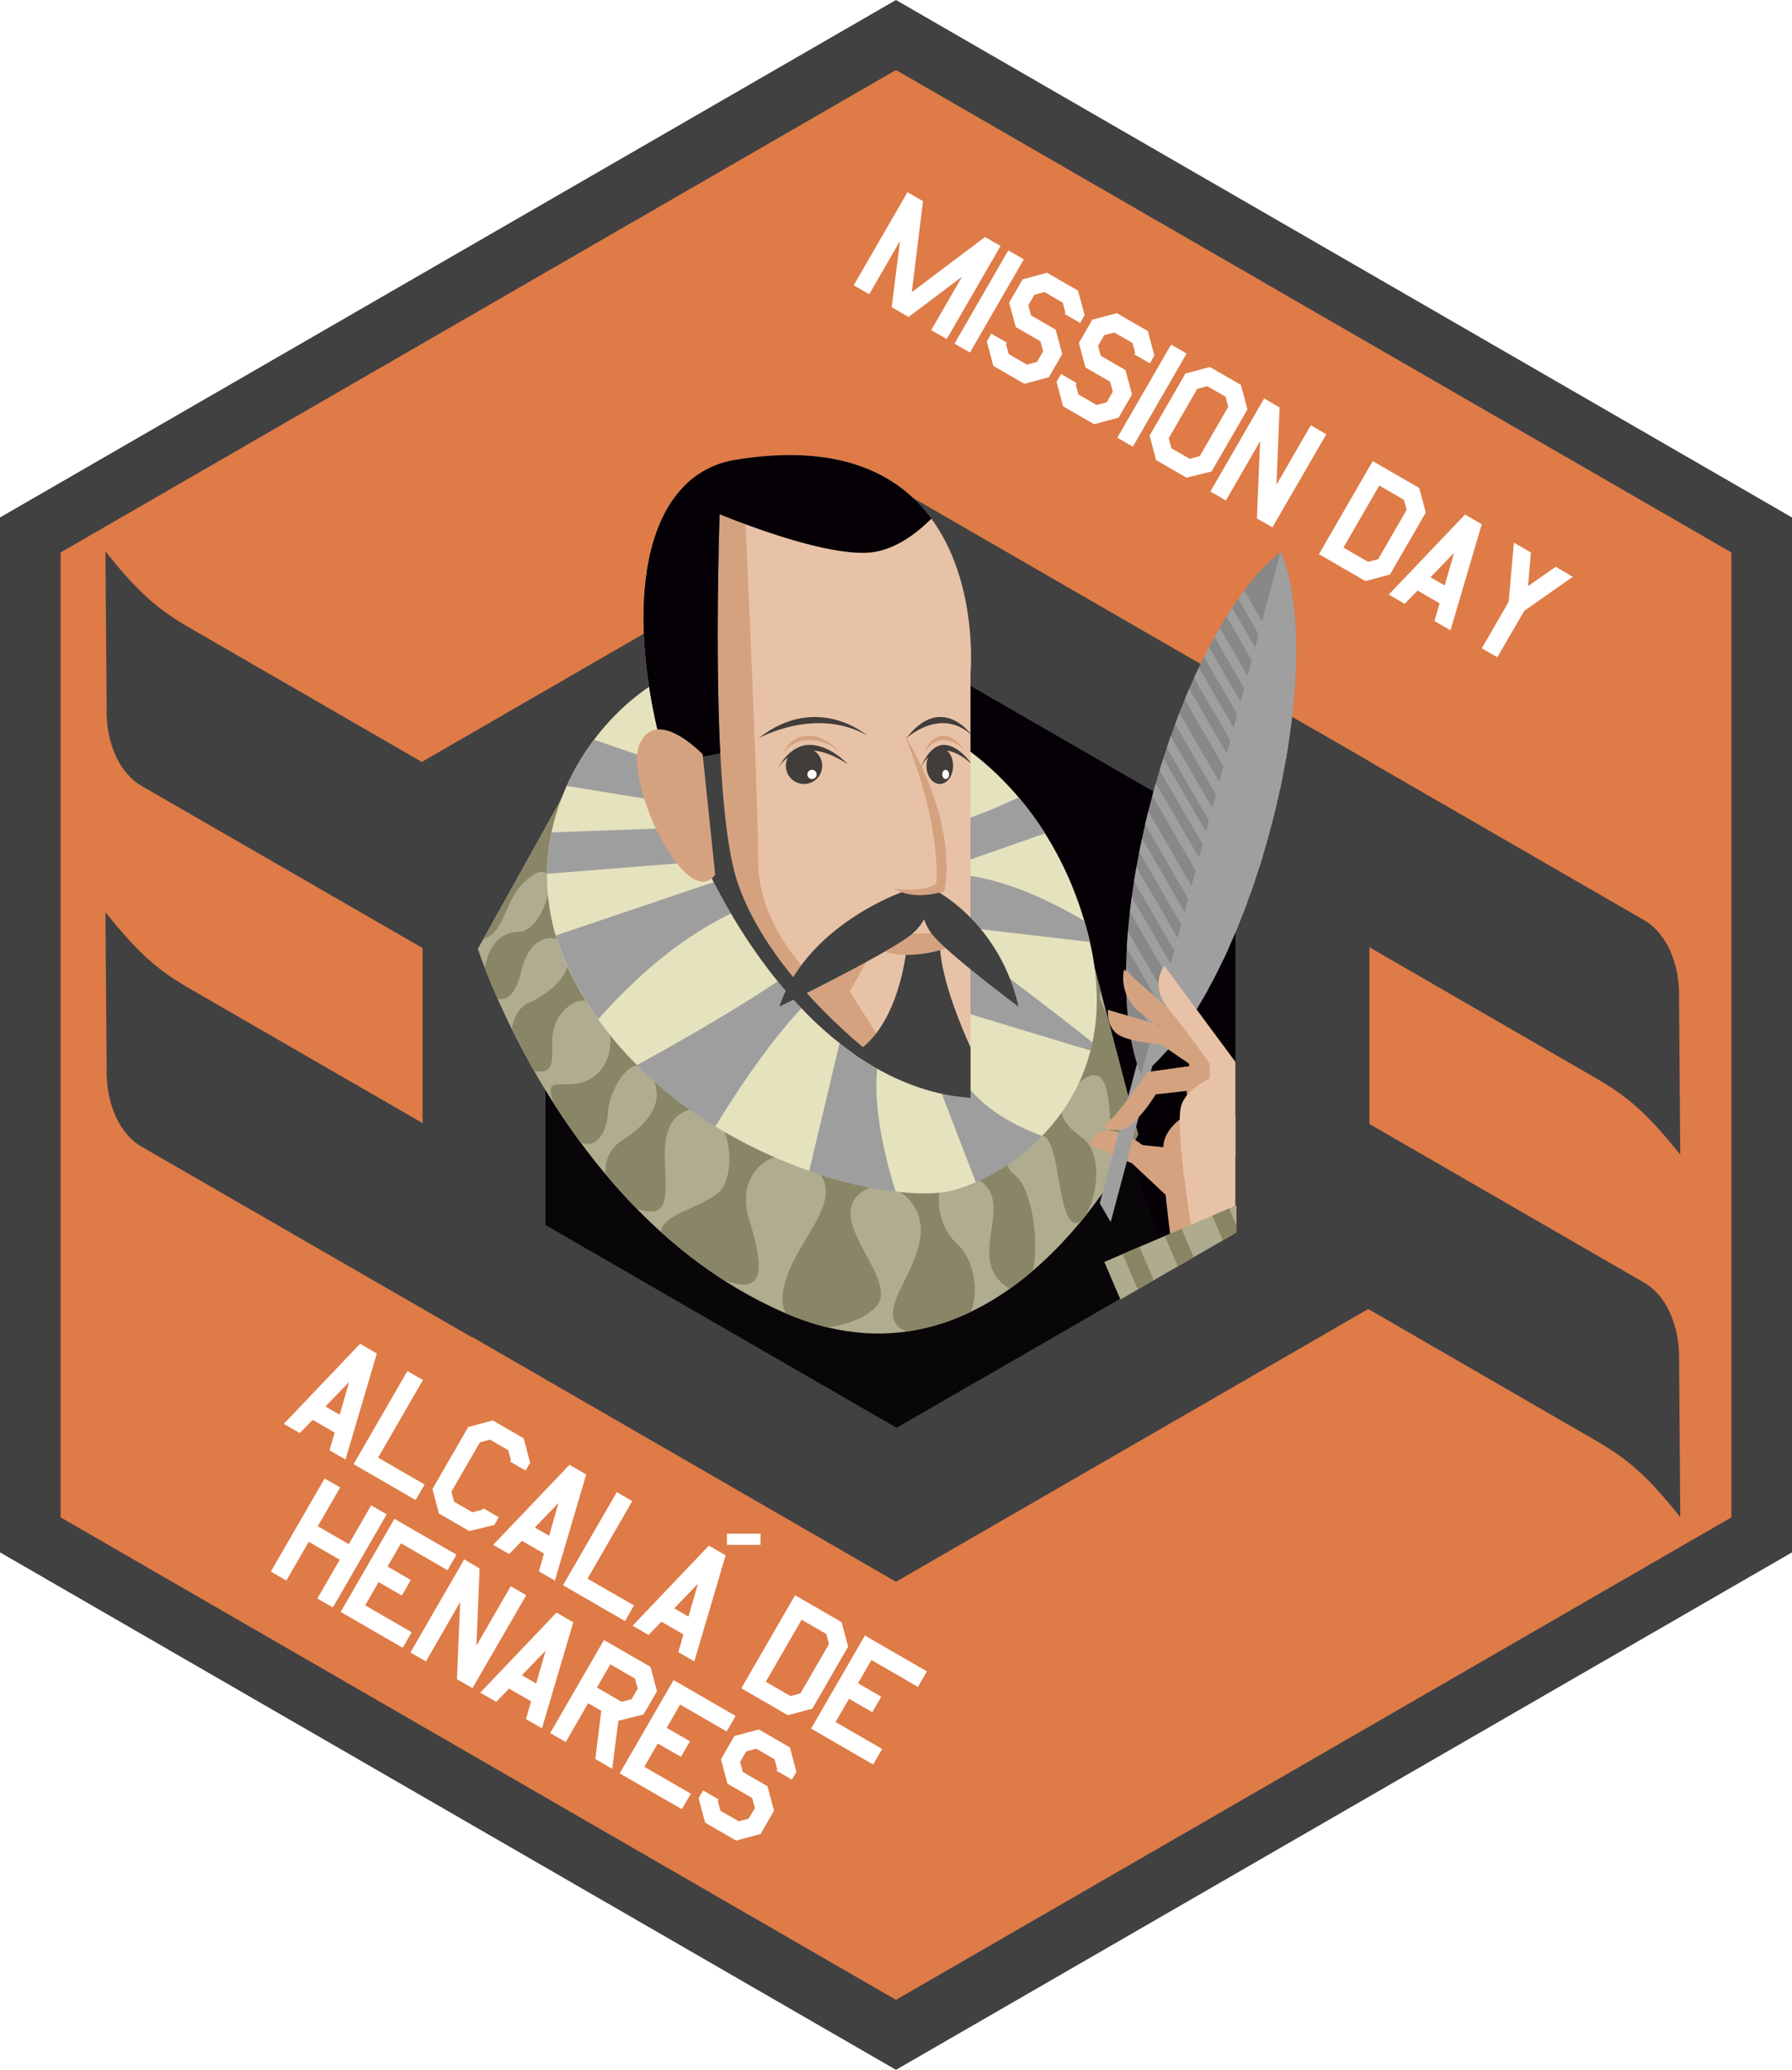 <svg id="d3566095-8426-40ff-a9aa-04122168b273" data-name="Layer 1" xmlns="http://www.w3.org/2000/svg" xmlns:xlink="http://www.w3.org/1999/xlink" viewBox="0 0 480.19 554.47"><defs><style>.\35 d3e93cc-f105-4547-b877-0cc741ebf960{fill:none;}.bccbebea-55b4-4941-9c42-a2e0541d009b{fill:#414142;}.\34 1d89a83-0f6c-40fd-bdda-4cd4fe65e336{fill:#de7b47;}.\31 f03ba7b-baba-4a08-b375-c5f2cc184899{fill:#040006;}.\35 94e7015-bb08-4375-b31f-16e8db62355f{clip-path:url(#41ade3ed-e5fc-4b7c-b93c-df717eae0880);}.e4dad6e3-949e-425a-af6c-30017d8bec5b{clip-path:url(#5eb12c22-c7bd-46eb-ad15-b2b68b5257bd);}.f18a7bf7-4e9b-4f53-808d-1daa390ba545{fill:#d5a280;}.f875b24f-adf3-4cec-8d5a-6a89ab8a9115{clip-path:url(#3813b82b-5a3a-4e11-9e6f-f0f8d2e2a05f);}.d2a55797-9ebe-4e84-9d4a-cfc5e8f5098a{fill:#090609;}.\30 631ea80-46c4-48b8-81b3-5e52dd901910{fill:#afac8f;}.\37 66849af-86fd-478c-b8a5-1c7dc3be9157{fill:#898567;}.\39 179de25-f699-4d90-a096-61892f4ffb10{fill:#e5e2be;}.\38 4053c3e-31dd-40d9-a495-f737de1948e9{fill:#9e9e9e;}.f618671c-5f27-4315-b1ed-1ddf97f74592{fill:#e8c2a7;}.e8e3a1ca-85a8-4f09-bcc5-c032e43a4909{fill:#413d3b;}.f5e38404-bfe5-4d1a-9679-60f8b0a265ff{fill:#fff;}.ac872546-fdff-47d3-b522-5397f196f8e3{fill:#9f9c9b;}.\36 29eeb60-97b5-4683-a75c-faaf26e7bab4{fill:#404140;}.a9cb5d9d-d68d-49ea-9b8e-72f5ad12f34c{fill:#9f9f9f;}.\34 4450740-dcfe-4da7-b0d0-002f7d21e3cd{fill:#888;}.\37 abd86d5-dfaf-4d8e-9995-cca157f008ba{clip-path:url(#19d711f4-5087-4da7-9080-d42c253f7ab3);}.\30 9761e7b-1439-48f7-8c35-98c13b2932b3{fill:#afab8e;}.\37 f1c9c8d-932b-4b3a-b2e8-88b78cee7da6{fill:#898463;}</style><clipPath id="41ade3ed-e5fc-4b7c-b93c-df717eae0880" transform="translate(-35.95 -6.93)"><rect id="2c6a390f-7864-449b-9f6c-072e2be56127" data-name="&lt;Rectangle&gt;" class="5d3e93cc-f105-4547-b877-0cc741ebf960" x="109.24" y="122.91" width="314.8" height="285.08"/></clipPath><clipPath id="5eb12c22-c7bd-46eb-ad15-b2b68b5257bd" transform="translate(-35.95 -6.93)"><rect id="f5dea504-9c53-413b-8597-4af820af93c5" data-name="&lt;Rectangle&gt;" class="5d3e93cc-f105-4547-b877-0cc741ebf960" x="130.23" y="110.9" width="283.15" height="298.36" transform="translate(543.6 520.15) rotate(180)"/></clipPath><clipPath id="3813b82b-5a3a-4e11-9e6f-f0f8d2e2a05f" transform="translate(-35.95 -6.93)"><polygon class="5d3e93cc-f105-4547-b877-0cc741ebf960" points="182.11 226.44 182.11 335.09 276.2 389.41 370.29 335.09 370.29 226.44 276.2 172.12 182.11 226.44"/></clipPath><clipPath id="19d711f4-5087-4da7-9080-d42c253f7ab3" transform="translate(-35.95 -6.93)"><polygon class="5d3e93cc-f105-4547-b877-0cc741ebf960" points="179.11 228.44 179.11 337.09 273.2 391.41 367.29 337.09 367.29 228.44 273.2 174.12 179.11 228.44"/></clipPath></defs><title>mission-day-alcala</title><polygon class="bccbebea-55b4-4941-9c42-a2e0541d009b" points="0 138.62 0 415.86 240.09 554.48 480.19 415.86 480.19 138.62 240.09 0 0 138.62"/><polygon class="41d89a83-0f6c-40fd-bdda-4cd4fe65e336" points="16.24 147.99 16.24 406.48 240.09 535.73 463.95 406.48 463.95 147.99 240.09 18.75 16.24 147.99"/><polygon class="bccbebea-55b4-4941-9c42-a2e0541d009b" points="113.23 203.99 113.23 350.48 240.09 423.73 366.96 350.48 366.96 203.99 240.09 130.75 113.23 203.99"/><polygon class="1f03ba7b-baba-4a08-b375-c5f2cc184899" points="149.14 224.72 149.14 329.75 240.09 382.27 331.05 329.75 331.05 224.72 240.09 172.21 149.14 224.72"/><path class="bccbebea-55b4-4941-9c42-a2e0541d009b" d="M162.08,218.6l.46,50L74.05,217.56c-5.76-3.19-9.85-11.15-9.53-21.57l-.31-41.33c9.09,11.38,14.17,15.58,22.61,20.49Z" transform="translate(-35.95 -6.93)"/><path class="bccbebea-55b4-4941-9c42-a2e0541d009b" d="M162.08,315.24l.46,50L74.05,314.2C68.29,311,64.21,303,64.52,292.63l-.31-41.33c9.09,11.38,14.17,15.58,22.61,20.49Z" transform="translate(-35.95 -6.93)"/><path class="bccbebea-55b4-4941-9c42-a2e0541d009b" d="M388.33,349.35l-.46-50,88.49,51.09c5.76,3.19,9.85,11.15,9.53,21.57l.31,41.33c-9.09-11.37-14.17-15.58-22.61-20.49Z" transform="translate(-35.95 -6.93)"/><path class="bccbebea-55b4-4941-9c42-a2e0541d009b" d="M388.32,252.25l-.46-50,88.49,51.09c5.76,3.19,9.85,11.15,9.53,21.57l.31,41.33c-9.09-11.37-14.17-15.58-22.61-20.49Z" transform="translate(-35.95 -6.93)"/><g id="bfaabdf5-7483-435d-896a-43d83d38c134" data-name="&lt;Clip Group&gt;"><g class="594e7015-bb08-4375-b31f-16e8db62355f"><g id="ecf1f440-a9b5-4a9c-b8e7-ed72f23ef6e0" data-name="&lt;Clip Group&gt;"><g class="e4dad6e3-949e-425a-af6c-30017d8bec5b"><path id="746e6c6b-b01b-4799-a4f1-5773d9b6113d" data-name="&lt;Path&gt;" class="f18a7bf7-4e9b-4f53-808d-1daa390ba545" d="M356.07,304.43s-7,2.94-8.21,8.36,2.32,29.59,2.32,29.59L365,338.12Z" transform="translate(-35.95 -6.93)"/><g class="f875b24f-adf3-4cec-8d5a-6a89ab8a9115"><path id="94d67c16-82ec-48f8-b87b-019634360d49" data-name="&lt;Path&gt;" class="d2a55797-9ebe-4e84-9d4a-cfc5e8f5098a" d="M409.66,441.82c5-1.24-5.58-31-5.58-31l-91.7-109.67L282,456.07s13.63-.62,31.6-.62,28.5-1.86,35.32-1.86S404.7,443.06,409.66,441.82Z" transform="translate(-35.95 -6.93)"/></g><g class="f875b24f-adf3-4cec-8d5a-6a89ab8a9115"><path id="afc4090d-8376-48d8-9823-7316c7de712a" data-name="&lt;Path&gt;" class="d2a55797-9ebe-4e84-9d4a-cfc5e8f5098a" d="M222.86,476.79c14.23.5,64.5,0,67.35,0s5.22,2.48,10.43,0l70.67-70.37L322.46,271.63,211,222.57s-64.5,30.23-71.14,139.25,37.94,113.48,42.69,114.47S208.64,476.29,222.86,476.79Z" transform="translate(-35.95 -6.93)"/></g><path id="24a70ab4-7922-41fa-ad6f-c5d339b7e34b" data-name="&lt;Path&gt;" class="0631ea80-46c4-48b8-81b3-5e52dd901910" d="M340.94,310.8l-11.58-44.31-11.83,4.92L199.71,217l-13,3.3L164,261.1s23,72,82.48,97.64S340.94,310.8,340.94,310.8Z" transform="translate(-35.95 -6.93)"/><path id="e7c0e319-3e22-4672-8450-aee2a048b076" data-name="&lt;Path&gt;" class="766849af-86fd-478c-b8a5-1c7dc3be9157" d="M329.35,266.48l-11.83,4.92L199.71,217l-13,3.3-21.13,38.12.86-.37c5.45-2.48,4.71-12.14,12.64-16.85s3,15.36-4.21,15.36c-5.7,0-8.28,5.14-9,9.61.84,2.18,2,5,3.44,8.3,2.19.63,4.83-.93,6.28-7.25,2.73-11.89,11.65-10.16,12.64-5s-4,10.41-10.65,13.38c-2.51,1.12-4,3.88-4.46,6.93,1.74,3.51,3.75,7.32,6,11.31.21,0,.43.07.66.09,8.42.74-.25-10.41,8.42-17.34s15.61,9.91,8.18,17.59c-6.91,7.14-15.75-1.36-12,8.39,2.18,3.41,4.56,6.89,7.13,10.37,3.88,1.9,7-2.3,7.32-7.61.5-7.93,7.68-17.84,11.65-10.41s-.74,12.88-7.93,17.59a9.38,9.38,0,0,0-4.28,9c2.62,3.13,5.41,6.23,8.37,9.25a18.4,18.4,0,0,0,2.1.57c11.89,2.48-.74-21.06,10.41-26.51s14.87,13.38,10.41,20.32c-3.13,4.87-16.41,6.69-16.48,11.81a130.34,130.34,0,0,0,16.47,12.7c13.16,5.37,10.15-5.72,6.94-16.82-3.72-12.88,8.92-21.56,18.09-12.64s-8.18,20.81-8.92,34.19a7.69,7.69,0,0,0,.92,4.39,69.2,69.2,0,0,0,11,3.7c6.2-.61,12.75-3.67,14.1-7.1,2.73-6.94-11.89-19.82-6.69-27.25s19.08-2,17.59,10.16c-1.33,10.86-13.16,21.32-3.77,25.36a58.33,58.33,0,0,0,17.3-5.31c2.35-5.95.61-14.26-3.62-18.07-7.43-6.69-7.19-23.79,4.71-17.84s-2.73,21.06,8.18,29a8.47,8.47,0,0,0,1.17.73c2.15-1.52,4.2-3.14,6.16-4.82,1.79-7.89-.36-22.09-4.61-25.4-6.69-5.2,2.48-11.65,7.14-10.78s4,20.69,8.22,23.17,10.41-17.1,2.23-22.8-4.49-10-4.49-10S329,290,332,297.42c2.65,6.62,0,23,4.89,20.69,2.66-4.43,4-7.31,4-7.31L332.62,279c-1.23-2.84-2.09-4.63-2.09-4.63l.32-2.17Z" transform="translate(-35.95 -6.93)"/><path id="b72b2e4d-2ba2-450d-9d4b-f35fa5bf4e03" data-name="&lt;Path&gt;" class="9179de25-f699-4d90-a096-61892f4ffb10" d="M291.88,325.66c17.47-5.2,45.71-26.39,36-66.9s-38.67-54.86-38.67-54.86l-49.78-18.72c-25.27-11.15-74.33,34.56-50.59,82.5S274.41,330.86,291.88,325.66Z" transform="translate(-35.95 -6.93)"/><path id="6248145d-22d2-49d7-bf15-f2b758bd2e9f" data-name="&lt;Compound Path&gt;" class="84053c3e-31dd-40d9-a495-f737de1948e9" d="M182.58,241l66.93-5.31-64.6,21.84a62.58,62.58,0,0,0,4,10.12A90,90,0,0,0,196.24,280c11-12.51,32.26-32.48,56.62-34.1q.92-.06,1.84-.09,1.12,0,2.24,0c30.92.61-28.45,34.52-50.33,46.45a113.37,113.37,0,0,0,21,16.48c9.65-15.81,26-39.59,39.69-44,20.81-6.69-3.34,8.92-3.34,8.92l-11.19,47a111.38,111.38,0,0,0,23.2,5.56c-4.26-13.63-7.68-30.82-2.71-41.74a80.47,80.47,0,0,0,4.58-11.81l19.61,51a57.57,57.57,0,0,0,17.79-12.43C304.58,307.29,291,299.39,289.65,284a105.33,105.33,0,0,0-2.84-18L293,277.72l35.19,10.65c.19-.72.36-1.45.51-2.19-11.58-9.13-40.33-31.5-43.88-31.5-4.1,0-7.25-9.41-7.74-10.94l.15,0,15,11.36L328,259.26l-.11-.49q-.63-2.63-1.36-5.1c-10.9-6.52-28.83-15.1-43.72-11.91,9.37-3.24,24.26-8.46,33.18-11.59a86,86,0,0,0-7.06-9.63c-12.72,6-30.32,12.58-34.92,5.9-7.43-10.78-21.84-22.38-21.84-22.38l-9,17.18c-.77,0-30.09-10-48-16.13a65,65,0,0,0-7.32,12.36l62,10.08-66.1,2.37A56.8,56.8,0,0,0,182.58,241Zm94.5,2.55,0,0,0-.07Z" transform="translate(-35.95 -6.93)"/><path id="e779ad99-2aaa-432f-97d6-c5bac5aef67f" data-name="&lt;Path&gt;" class="f618671c-5f27-4315-b1ed-1ddf97f74592" d="M296,187.62s6.46-68.67-62.68-57.57C177.6,139,222.61,296,296,301Z" transform="translate(-35.95 -6.93)"/><path id="a5bfb800-343a-4a4c-a196-1368631e1203" data-name="&lt;Path&gt;" class="f18a7bf7-4e9b-4f53-808d-1daa390ba545" d="M255.09,269.92s-16-13.38-16-32.7-3.72-97.37-3.72-97.37L221.75,135c-32.53,25.24-2,132.7,52.41,159.89,1.54-1.11,2.48-1.92,2.48-1.92l-13-20.44,7.8-13.75Z" transform="translate(-35.95 -6.93)"/><g id="110ba58a-b3c0-43f9-9f20-3719fc132539" data-name="&lt;Group&gt;"><path id="f9416448-5399-4508-afa7-1af07d3c0bb4" data-name="&lt;Path&gt;" class="e8e3a1ca-85a8-4f09-bcc5-c032e43a4909" d="M296,203.42c-1.69-2.06-8.92-9.52-17.22,1.31,0,0,8.92-8.34,17.22-1.16Z" transform="translate(-35.95 -6.93)"/><path id="f6e3bd29-bf43-467b-bc9b-df35779fbca4" data-name="&lt;Path&gt;" class="e8e3a1ca-85a8-4f09-bcc5-c032e43a4909" d="M296,211.34v-.18c-1-1.31-3.87-4.69-7.17-4.69-4.09,0-6.27,6.44-6.27,6.44S286.32,202.88,296,211.34Z" transform="translate(-35.95 -6.93)"/><path id="de4af7fe-05f6-4a14-a26c-9936f395fc55" data-name="&lt;Path&gt;" class="f18a7bf7-4e9b-4f53-808d-1daa390ba545" d="M289.09,205.17a7.93,7.93,0,0,1,5.58,3.22s-2.63-4.71-6.31-4.34-4.59,4.58-4.59,4.58S285.5,204.92,289.09,205.17Z" transform="translate(-35.95 -6.93)"/><ellipse id="2b0c312c-fa8e-4718-8028-9283c74b8ca4" data-name="&lt;Path&gt;" class="e8e3a1ca-85a8-4f09-bcc5-c032e43a4909" cx="251.83" cy="205.15" rx="3.57" ry="4.87"/><ellipse id="d9a88229-91e6-4b9f-80fd-26e7d26ef130" data-name="&lt;Path&gt;" class="f5e38404-bfe5-4d1a-9679-60f8b0a265ff" cx="253.4" cy="207.46" rx="0.91" ry="1.24"/></g><g id="cbaf8388-bbca-49d0-9b33-b367f65d74c6" data-name="&lt;Group&gt;"><path id="eec67e35-526d-4d75-908b-bffa59f2fd92" data-name="&lt;Path&gt;" class="ac872546-fdff-47d3-b522-5397f196f8e3" d="M270,289.77l.28.21,4.46-1.11Z" transform="translate(-35.95 -6.93)"/><path id="2849a6f6-6a4d-4069-a529-0517cc7b516f" data-name="&lt;Path&gt;" class="629eeb60-97b5-4683-a75c-faaf26e7bab4" d="M266.53,290.44l3.52-.67c-2.92-2.25-28.46-22.45-36.52-46.62-7.49-22.48-5-94.68-4.26-112.13C187.15,144.6,213.45,255.26,266.53,290.44Z" transform="translate(-35.95 -6.93)"/><path id="b9e06afb-7b5a-4168-a6f1-79542ebd52d4" data-name="&lt;Path&gt;" class="1f03ba7b-baba-4a08-b375-c5f2cc184899" d="M214,209.71c4.85.79,10.36,0,14.94-1-1.48-29.47-.19-65.92.3-77.64C206.75,138.29,203.79,173.31,214,209.71Z" transform="translate(-35.95 -6.93)"/></g><path id="665611cf-16b5-441e-aeb1-923ea76a8696" data-name="&lt;Path&gt;" class="ac872546-fdff-47d3-b522-5397f196f8e3" d="M270,289.77l.28.21,4.46-1.11Z" transform="translate(-35.95 -6.93)"/><path id="843aaf59-7ee7-4cc9-a876-ac476396a881" data-name="&lt;Path&gt;" class="629eeb60-97b5-4683-a75c-faaf26e7bab4" d="M287.82,261l-8.92-.25s-1.83,21.45-14.24,28.43c9.62,6.78,20.17,11.09,31.37,11.86V287.56C293.1,281.06,288.48,269.67,287.82,261Z" transform="translate(-35.95 -6.93)"/><path id="e0e521e2-40cd-4bc8-8a1a-779f18a8d5a2" data-name="&lt;Path&gt;" class="f18a7bf7-4e9b-4f53-808d-1daa390ba545" d="M280.13,262.71c9.29-.5,13.13-3.72,13.13-3.72L290,256c-9,2.6-20.69-.62-20.69-.62L267.5,258S270.84,263.21,280.13,262.71Z" transform="translate(-35.95 -6.93)"/><path id="b14eee18-6233-4c22-9ff2-83816096878b" data-name="&lt;Path&gt;" class="629eeb60-97b5-4683-a75c-faaf26e7bab4" d="M283.57,253.19a13.84,13.84,0,0,0,2,3.82c3.72,5,23.29,19.57,23.29,19.57-5-22.3-22.05-31-22.05-31l-3.25.61-5-.61s-26.17,8.67-33.76,31c0,0,30-14.62,35.66-19.57A13.26,13.26,0,0,0,283.57,253.19Z" transform="translate(-35.95 -6.93)"/><path id="f889d738-1976-49b9-8722-766e67c78769" data-name="&lt;Path&gt;" class="f18a7bf7-4e9b-4f53-808d-1daa390ba545" d="M275.67,245c5.2,3.44,13.38.69,13.38.69C292.52,225.53,278.4,204,278.4,204c10.16,25,8.42,39.65,8.42,39.65C283,246.16,275.67,245,275.67,245Z" transform="translate(-35.95 -6.93)"/><path id="3732c525-4bda-4140-906b-ac69aee4fa68" data-name="&lt;Path&gt;" class="1f03ba7b-baba-4a08-b375-c5f2cc184899" d="M270.7,154.71c5.81-1.13,10.91-4.92,14.83-8.85-8.67-11.76-24.26-20.29-52.18-15.81a24.85,24.85,0,0,0-13.83,6.88l4.72,5.88S257.32,157.31,270.7,154.71Z" transform="translate(-35.95 -6.93)"/><path id="c0784b8c-1a9b-45da-afab-82a1b4ceb6f3" data-name="&lt;Path&gt;" class="f18a7bf7-4e9b-4f53-808d-1daa390ba545" d="M227.59,241.25,224.23,209s-12.09-12.76-16.79-3S219.86,251.66,227.59,241.25Z" transform="translate(-35.95 -6.93)"/><g id="0a583d1b-8bed-4d78-9676-4769fea1698a" data-name="&lt;Group&gt;"><path id="6848e137-3980-407b-b267-2c5badcd5bbd" data-name="&lt;Path&gt;" class="e8e3a1ca-85a8-4f09-bcc5-c032e43a4909" d="M239.17,204.73s15.2-8.59,29.07-.83C268.24,203.91,254.86,192.34,239.17,204.73Z" transform="translate(-35.95 -6.93)"/><path id="9775419f-164c-436c-ad82-f462ce554b27" data-name="&lt;Path&gt;" class="e8e3a1ca-85a8-4f09-bcc5-c032e43a4909" d="M263.16,211.67s-4.71-5.2-10.28-5.2-8.55,6.44-8.55,6.44S249.53,202.63,263.16,211.67Z" transform="translate(-35.95 -6.93)"/><path id="f5af49b7-fff9-4c2a-853a-6699f2ffd32e" data-name="&lt;Path&gt;" class="f18a7bf7-4e9b-4f53-808d-1daa390ba545" d="M253.19,205.17a11.67,11.67,0,0,1,7.62,3.22s-3.59-4.71-8.61-4.34a6.93,6.93,0,0,0-6.26,4.58A8.32,8.32,0,0,1,253.19,205.17Z" transform="translate(-35.95 -6.93)"/><circle id="d1d3888d-456a-4756-8e11-06d93dbffd38" data-name="&lt;Path&gt;" class="e8e3a1ca-85a8-4f09-bcc5-c032e43a4909" cx="215.45" cy="205.15" r="4.87"/><circle id="989903d3-561c-4824-9e6c-a2220975b980" data-name="&lt;Path&gt;" class="f5e38404-bfe5-4d1a-9679-60f8b0a265ff" cx="217.59" cy="207.46" r="1.24"/></g><g id="eedaed56-4bfc-451e-a30d-ca11d19a0db2" data-name="&lt;Group&gt;"><g id="85de89eb-b01f-4bba-9dc4-ba959b151fb0" data-name="&lt;Group&gt;"><g id="32cbcce0-7c93-48c3-b669-3553bf53134e" data-name="&lt;Group&gt;"><path id="f9b4f8d8-7e28-491c-a87b-b7b60860e235" data-name="&lt;Path&gt;" class="f18a7bf7-4e9b-4f53-808d-1daa390ba545" d="M342.09,313.68s-10.72-8.67-14.14-.1l11.36,5,12.17,11.41v-5l5.67-9.76Z" transform="translate(-35.95 -6.93)"/></g><g id="6be44b44-a5d2-4305-bdf0-e28fa46bc6b2" data-name="&lt;Group&gt;"><g id="1abd265a-bb74-4467-8efb-a98ba59cb2f1" data-name="&lt;Group&gt;"><polygon id="56502df1-091e-4019-ab15-e0351b6db571" data-name="&lt;Path&gt;" class="a9cb5d9d-d68d-49ea-9b8e-72f5ad12f34c" points="307.12 275.78 294.7 322.35 297.62 327.39 311.63 274.85 307.12 275.78"/></g><g id="3fdb7075-861e-4016-8871-5a58a2fc5bd4" data-name="&lt;Group&gt;"><g id="6007bbcc-2268-4575-9840-5d341f411d44" data-name="&lt;Group&gt;"><path id="82c4fa52-5728-458b-ab49-6af5b6f270e1" data-name="&lt;Path&gt;" class="44450740-dcfe-4da7-b0d0-002f7d21e3cd" d="M376.35,229.11c8.31-31.16,9-59.74,2.82-74.36-12.6,9.62-26.27,34.73-34.58,65.89s-9,59.74-2.82,74.36C354.37,285.37,368,260.27,376.35,229.11Z" transform="translate(-35.95 -6.93)"/></g><g id="508e7dc3-673a-48f1-b431-462f0ea3c5ca" data-name="&lt;Group&gt;"><path id="ab2514ca-e9ca-4459-afd1-0a69b8c2e651" data-name="&lt;Path&gt;" class="a9cb5d9d-d68d-49ea-9b8e-72f5ad12f34c" d="M376.35,229.11c8.31-31.16,9-59.74,2.82-74.36l-.08.06L341.73,294.9l0,.09C354.37,285.37,368,260.27,376.35,229.11Z" transform="translate(-35.95 -6.93)"/></g><g id="065a282e-5d2b-433a-aa00-c897c574539d" data-name="&lt;Group&gt;"><g id="959012e5-477a-4541-9614-ad8589e6c9f4" data-name="&lt;Group&gt;"><path id="264e69d1-4ed4-4ba4-bfdd-856d05d891f6" data-name="&lt;Path&gt;" class="a9cb5d9d-d68d-49ea-9b8e-72f5ad12f34c" d="M343.65,224.29q-.44,1.75-.84,3.48L363.76,264q.64-1.35,1.27-2.74Z" transform="translate(-35.95 -6.93)"/></g><g id="0681db12-fab2-4045-b305-668179a2d374" data-name="&lt;Group&gt;"><path id="3eb6e06e-0b4d-40ab-a20e-650b26b32bd7" data-name="&lt;Path&gt;" class="a9cb5d9d-d68d-49ea-9b8e-72f5ad12f34c" d="M340.48,239.16q-.34,1.93-.64,3.83l18.33,31.65q.71-1.22,1.41-2.49Z" transform="translate(-35.95 -6.93)"/></g><g id="a5ce88fc-eb1e-4bd3-b74f-40df03155d15" data-name="&lt;Group&gt;"><path id="aa07d171-5c33-44c5-9a43-0468ab1f81bd" data-name="&lt;Path&gt;" class="a9cb5d9d-d68d-49ea-9b8e-72f5ad12f34c" d="M342,231.56q-.39,1.83-.75,3.64L361,269.42q.67-1.29,1.34-2.62Z" transform="translate(-35.95 -6.93)"/></g><g id="0d646994-35cd-466a-b6b5-0d0eedee8f6c" data-name="&lt;Group&gt;"><path id="3f64c536-1e9f-4f42-bd52-7ffbe133a0c9" data-name="&lt;Path&gt;" class="a9cb5d9d-d68d-49ea-9b8e-72f5ad12f34c" d="M345.67,216.73q-.47,1.66-.93,3.34l21.81,37.67q.6-1.42,1.2-2.87Z" transform="translate(-35.95 -6.93)"/></g><g id="d1dfa4b2-d4cc-467d-8618-334df8f9bb2d" data-name="&lt;Group&gt;"><path id="8eb72f39-d65e-49fd-b5cb-341f25464235" data-name="&lt;Path&gt;" class="a9cb5d9d-d68d-49ea-9b8e-72f5ad12f34c" d="M347.69,210.05q-.51,1.59-1,3.21L369,251.77q.57-1.47,1.13-3Z" transform="translate(-35.95 -6.93)"/></g><g id="75a4875e-837d-4a09-a3d5-ca771de55302" data-name="&lt;Group&gt;"><path id="d356783e-4820-4223-a865-7c151545a7d5" data-name="&lt;Path&gt;" class="a9cb5d9d-d68d-49ea-9b8e-72f5ad12f34c" d="M349.91,286.83l-12.19-21q-.05,2.51,0,4.91l10.51,18.15Q349.06,287.88,349.91,286.83Z" transform="translate(-35.95 -6.93)"/></g><g id="27474d3c-5350-4875-bdc1-6e2425033c7e" data-name="&lt;Group&gt;"><path id="3a934a1a-123c-4650-9142-2aae09f091b6" data-name="&lt;Path&gt;" class="a9cb5d9d-d68d-49ea-9b8e-72f5ad12f34c" d="M338.21,256.46q-.19,2.24-.3,4.41l13.74,23.73q.8-1.06,1.59-2.19Z" transform="translate(-35.95 -6.93)"/></g><g id="4bb96d10-31e6-46f1-aed4-8404103a1cbe" data-name="&lt;Group&gt;"><path id="2423ef4d-6b7c-4adc-8fcb-0bc85e390293" data-name="&lt;Path&gt;" class="a9cb5d9d-d68d-49ea-9b8e-72f5ad12f34c" d="M339.23,247.17q-.28,2.05-.5,4.06l16.41,28.35q.75-1.15,1.49-2.36Z" transform="translate(-35.95 -6.93)"/></g><g id="5f240fc2-6b29-492f-8688-59a781217661" data-name="&lt;Group&gt;"><path id="a1bbf18d-c7bc-4f27-a600-6fc790d0a545" data-name="&lt;Path&gt;" class="a9cb5d9d-d68d-49ea-9b8e-72f5ad12f34c" d="M369.31,165.13q-.8,1.06-1.59,2.19l15,25.92q.18-2.24.3-4.41Z" transform="translate(-35.95 -6.93)"/></g><g id="434b014d-5229-489f-864d-e05b903dfee3" data-name="&lt;Group&gt;"><path id="f664af19-2749-4f98-a3da-5b0db22bdc6f" data-name="&lt;Path&gt;" class="a9cb5d9d-d68d-49ea-9b8e-72f5ad12f34c" d="M349.67,204.16q-.54,1.53-1.06,3.1l22.49,38.84q.54-1.53,1.07-3.09Z" transform="translate(-35.95 -6.93)"/></g><g id="c3a45a9e-ba5c-4459-b1f6-acfa29fe021d" data-name="&lt;Group&gt;"><path id="3634c502-eb7d-44b4-bc6c-42ad6cfd1237" data-name="&lt;Path&gt;" class="a9cb5d9d-d68d-49ea-9b8e-72f5ad12f34c" d="M362.79,175.08q-.71,1.22-1.41,2.49l19.09,33q.34-1.93.64-3.83Z" transform="translate(-35.95 -6.93)"/></g><g id="12fa8ecf-bd23-4e0f-b12b-ed2b52989f3b" data-name="&lt;Group&gt;"><path id="14572629-fbcb-4d85-872a-f4a4d3c5d52c" data-name="&lt;Path&gt;" class="a9cb5d9d-d68d-49ea-9b8e-72f5ad12f34c" d="M366.09,169.73q-.75,1.14-1.5,2.35l17.22,29.75q.27-2.06.49-4.09Z" transform="translate(-35.95 -6.93)"/></g><g id="8aa8dbb9-83cd-4b9f-811f-274f9c1bbd1d" data-name="&lt;Group&gt;"><path id="33c9d2f2-0851-4a85-aa21-e1de7d029645" data-name="&lt;Path&gt;" class="a9cb5d9d-d68d-49ea-9b8e-72f5ad12f34c" d="M359.92,180.3q-.67,1.29-1.34,2.62L379,218.16q.39-1.83.75-3.64Z" transform="translate(-35.95 -6.93)"/></g><g id="2768af96-39c0-49d4-a907-818691604774" data-name="&lt;Group&gt;"><path id="3f5145c5-d03e-4830-ae5d-d81782bde2ac" data-name="&lt;Path&gt;" class="a9cb5d9d-d68d-49ea-9b8e-72f5ad12f34c" d="M352,197.95q-.57,1.47-1.13,3l22.43,38.73q.51-1.59,1-3.21Z" transform="translate(-35.95 -6.93)"/></g><g id="3e6624a8-1eeb-4343-ab95-72cf5c57cf5f" data-name="&lt;Group&gt;"><path id="fcd8d875-ba3d-4642-9efa-c2818b1d8f60" data-name="&lt;Path&gt;" class="a9cb5d9d-d68d-49ea-9b8e-72f5ad12f34c" d="M376.36,229l-21.75-37.57q-.61,1.41-1.2,2.86l22,38.06q.46-1.63.9-3.29Z" transform="translate(-35.95 -6.93)"/></g><g id="00efefb1-e5cd-4d24-a2dc-b23910d5cd24" data-name="&lt;Group&gt;"><path id="aa3bb057-abf0-4e30-9404-8410214f89b1" data-name="&lt;Path&gt;" class="a9cb5d9d-d68d-49ea-9b8e-72f5ad12f34c" d="M357.19,185.76q-.64,1.35-1.27,2.74l21.37,36.92q.44-1.75.84-3.48Z" transform="translate(-35.95 -6.93)"/></g></g></g></g><g id="d2e1ae68-62bf-45b9-aea3-88389b0d23bf" data-name="&lt;Group&gt;"><path id="ab533588-7cbe-47fc-9d33-712f9389b511" data-name="&lt;Path&gt;" class="f18a7bf7-4e9b-4f53-808d-1daa390ba545" d="M335.76,309.63c4.22-.12,9.89-9.53,9.89-9.53l8.26-.93L357.24,326l9.56-8.33L358.47,292l-15,2.09s-8.79,12.84-11.61,14.14C331.88,308.2,331.54,309.76,335.76,309.63Z" transform="translate(-35.95 -6.93)"/></g><g id="e2f8183b-6577-42ab-9a14-9664706f8bff" data-name="&lt;Group&gt;"><path id="6e11fd9e-e04d-4313-b24e-e57a2a35b9eb" data-name="&lt;Path&gt;" class="f18a7bf7-4e9b-4f53-808d-1daa390ba545" d="M335.72,284.17c3.34,2,11.23,2.49,11.23,2.49l7.58,5.18.44,2.45.48,5,2,3.17,1.3,2.66-.1-.77L366,315.89l-.33-3.87-.45-20.62-28.06-24.77a11.68,11.68,0,0,0,4.51,11.72c1.16.86,2.42,1.82,3.69,2.8l1.32.39-.24.44-1.08-.83-12.52-3.7S332.38,282.16,335.72,284.17Z" transform="translate(-35.95 -6.93)"/></g><g id="6cddedd9-cd64-40e7-b143-2eb424cd5013" data-name="&lt;Group&gt;"><path id="cc9d8374-657c-4704-943b-681782097c5f" data-name="&lt;Path&gt;" class="f618671c-5f27-4315-b1ed-1ddf97f74592" d="M367,316.78l0-25.38-19.06-25.74s-4.15,5.17,1.22,11.65,10.95,14.56,10.95,14.56L360,310.56Z" transform="translate(-35.95 -6.93)"/></g><g id="5e4555cd-0f20-4388-9232-b78c64d1a59d" data-name="&lt;Group&gt;"><path id="5eb76094-037d-4eed-bb4b-56a828d5bc4b" data-name="&lt;Path&gt;" class="f618671c-5f27-4315-b1ed-1ddf97f74592" d="M367,306.16l-3.78-11.53s-8.94,2.69-10.74,8.49,2.78,32.9,2.78,32.9l11.74-6.1Z" transform="translate(-35.95 -6.93)"/></g></g><g class="7abd86d5-dfaf-4d8e-9995-cca157f008ba"><g id="fe835a07-0f62-475f-b3d4-04cf6a7e15fb" data-name="&lt;Group&gt;"><rect id="4b883608-2d63-4154-9763-93868976ae13" data-name="&lt;Path&gt;" class="09761e7b-1439-48f7-8c35-98c13b2932b3" x="334.41" y="330.52" width="67.86" height="26.86" transform="translate(-141.66 166) rotate(-23.2)"/><rect id="ccf968b6-e4c6-4c46-8d86-4b48b84409ac" data-name="&lt;Path&gt;" class="7f1c9c8d-932b-4b3a-b2e8-88b78cee7da6" x="389.51" y="320.39" width="4.91" height="26.86" transform="translate(-135.76 174.49) rotate(-23.2)"/><rect id="6b966d3b-901b-41ef-b781-30f5118bbce2" data-name="&lt;Path&gt;" class="7f1c9c8d-932b-4b3a-b2e8-88b78cee7da6" x="378.23" y="325.23" width="4.91" height="26.86" transform="translate(-138.57 170.43) rotate(-23.2)"/><rect id="7afbb37f-60ba-48e6-adea-2e25164d1f55" data-name="&lt;Path&gt;" class="7f1c9c8d-932b-4b3a-b2e8-88b78cee7da6" x="365.89" y="330.52" width="4.91" height="26.86" transform="translate(-141.66 166) rotate(-23.2)"/><rect id="18fdf71a-6e3a-43d1-98d1-ce8c326972ba" data-name="&lt;Path&gt;" class="7f1c9c8d-932b-4b3a-b2e8-88b78cee7da6" x="353.15" y="335.98" width="4.91" height="26.86" transform="translate(-144.84 161.42) rotate(-23.2)"/><rect id="ab40ac24-a1d8-4a87-9cb1-9f25833c0636" data-name="&lt;Path&gt;" class="7f1c9c8d-932b-4b3a-b2e8-88b78cee7da6" x="341.87" y="340.81" width="4.91" height="26.86" transform="translate(-147.66 157.37) rotate(-23.2)"/></g></g></g></g></g></g></g><path class="f5e38404-bfe5-4d1a-9679-60f8b0a265ff" d="M289.64,97.76l-4.16-2.4,8.26-14.3L279.42,91.85l-4.53-2.62,2.24-17.78-8.26,14.3-4.16-2.4,14.41-24.94,4.16,2.4-3,24.38,19.62-14.77,4.16,2.4Z" transform="translate(-35.95 -6.93)"/><path class="f5e38404-bfe5-4d1a-9679-60f8b0a265ff" d="M295.87,101.37,291.72,99,306.13,74l4.16,2.4Z" transform="translate(-35.95 -6.93)"/><path class="f5e38404-bfe5-4d1a-9679-60f8b0a265ff" d="M317,108l-6.56,1.75-8.31-4.8-1.75-6.56,1.2-2.08,4.16,2.4-.22.37.72,2.69,4.9,2.83,2.69-.72,1.63-2.83-.72-2.69-6.61-3.82L306.36,88l3.6-6.23L316.52,80l8.31,4.8,1.75,6.56-1.2,2.08-4.16-2.4.22-.37L320.72,88l-4.9-2.83-2.69.72-1.63,2.83.72,2.69,6.61,3.82,1.75,6.56Z" transform="translate(-35.95 -6.93)"/><path class="f5e38404-bfe5-4d1a-9679-60f8b0a265ff" d="M335.68,118.82l-6.56,1.75-8.31-4.8-1.75-6.56,1.2-2.08,4.16,2.4-.22.37.72,2.69,4.9,2.83,2.69-.72,1.63-2.83-.72-2.69-6.61-3.82-1.75-6.56,3.6-6.23,6.56-1.75,8.31,4.8,1.75,6.56-1.2,2.08-4.16-2.4.22-.37-.72-2.69L334.52,96l-2.69.72-1.63,2.83.72,2.69,6.61,3.82,1.75,6.56Z" transform="translate(-35.95 -6.93)"/><path class="f5e38404-bfe5-4d1a-9679-60f8b0a265ff" d="M339.51,126.58l-4.16-2.4,14.41-24.94,4.16,2.4Z" transform="translate(-35.95 -6.93)"/><path class="f5e38404-bfe5-4d1a-9679-60f8b0a265ff" d="M360.61,133.23l-6.72,1.66-8.15-4.71L344,123.63,353.6,107l6.56-1.75,8.31,4.8,1.75,6.56Zm-3.17-4.11,7.64-13.22-.72-2.69-4.9-2.83-2.69.72-7.64,13.22.72,2.69,4.9,2.83Z" transform="translate(-35.95 -6.93)"/><path class="f5e38404-bfe5-4d1a-9679-60f8b0a265ff" d="M376.91,148.2l-4.16-2.4.86-20.68L364.45,141l-4.16-2.4,14.41-24.94,4.13,2.44L378,136.78l9.2-15.92,4.16,2.4Z" transform="translate(-35.95 -6.93)"/><path class="f5e38404-bfe5-4d1a-9679-60f8b0a265ff" d="M408.41,160.85l-6.56,1.75-12.47-7.21,14.41-24.94,12.47,7.21,1.75,6.56Zm-3.17-4.11,7.64-13.22-.72-2.69L405.55,137l-9.61,16.62,6.61,3.82Z" transform="translate(-35.95 -6.93)"/><path class="f5e38404-bfe5-4d1a-9679-60f8b0a265ff" d="M424.62,175.77l-4.28-2.47,1.36-4.76-5.9-3.41-3.44,3.56-4.28-2.47,20.44-21.45,4.49,2.59Zm-1.55-12L425.6,155l-6.35,6.58Z" transform="translate(-35.95 -6.93)"/><path class="f5e38404-bfe5-4d1a-9679-60f8b0a265ff" d="M457.4,161.45l-13,9.11L437.17,183l-4.16-2.4,7.21-12.47,1.39-15.83,4.57,2.64-.78,9,7.43-5.18Z" transform="translate(-35.95 -6.93)"/><path class="f5e38404-bfe5-4d1a-9679-60f8b0a265ff" d="M128.54,397.92l-4.28-2.47,1.36-4.76-5.9-3.41-3.44,3.55L112,388.36l20.44-21.45,4.49,2.59Zm-1.56-12,2.53-8.79-6.35,6.58Z" transform="translate(-35.95 -6.93)"/><path class="f5e38404-bfe5-4d1a-9679-60f8b0a265ff" d="M147.32,408.77l-16.62-9.61,14.41-24.94,4.16,2.4-12,20.78,12.47,7.21Z" transform="translate(-35.95 -6.93)"/><path class="f5e38404-bfe5-4d1a-9679-60f8b0a265ff" d="M168.43,415.43l-6.72,1.66-8.14-4.71-1.75-6.56,9.61-16.62,6.56-1.75,8.31,4.8L178,398.8l-1.2,2.08-4.16-2.4.22-.37-.72-2.69-4.9-2.83-2.69.72-7.64,13.22.72,2.69,4.9,2.83,2.69-.72.22-.37,4.16,2.4Z" transform="translate(-35.95 -6.93)"/><path class="f5e38404-bfe5-4d1a-9679-60f8b0a265ff" d="M184.64,430.34l-4.28-2.47,1.36-4.76-5.9-3.41-3.44,3.55-4.28-2.47,20.44-21.45,4.49,2.59Zm-1.56-12,2.53-8.79-6.35,6.58Z" transform="translate(-35.95 -6.93)"/><path class="f5e38404-bfe5-4d1a-9679-60f8b0a265ff" d="M203.43,441.2l-16.62-9.61,14.41-24.94,4.16,2.4-12,20.78L205.83,437Z" transform="translate(-35.95 -6.93)"/><path class="f5e38404-bfe5-4d1a-9679-60f8b0a265ff" d="M222,452l-4.28-2.47,1.36-4.76-5.9-3.41-3.44,3.55-4.28-2.47,20.44-21.45,4.49,2.59Zm-1.56-12,2.53-8.79-6.36,6.58Z" transform="translate(-35.95 -6.93)"/><path class="f5e38404-bfe5-4d1a-9679-60f8b0a265ff" d="M253.62,464.66l-6.56,1.75-12.47-7.21L249,434.27l12.47,7.21,1.75,6.56Zm-3.17-4.11,7.64-13.21-.72-2.69-6.61-3.82-9.61,16.63,6.61,3.82Z" transform="translate(-35.95 -6.93)"/><path class="f5e38404-bfe5-4d1a-9679-60f8b0a265ff" d="M269.92,479.62,253.3,470l14.41-24.94,16.62,9.61-2.4,4.16-12.47-7.21-3.6,6.23,6.23,3.6-2.4,4.16-6.23-3.6-3.6,6.23,12.47,7.21Z" transform="translate(-35.95 -6.93)"/><path class="f5e38404-bfe5-4d1a-9679-60f8b0a265ff" d="M125.15,437.54l-4.16-2.4,6-10.39-8.31-4.8-6,10.39-4.16-2.4L122.94,403l4.16,2.4-6,10.39,8.31,4.8,6-10.39,4.16,2.4Z" transform="translate(-35.95 -6.93)"/><path class="f5e38404-bfe5-4d1a-9679-60f8b0a265ff" d="M143.86,448.35l-16.62-9.61,14.41-24.94,16.62,9.61-2.4,4.16-12.47-7.21-3.6,6.23,6.23,3.6-2.4,4.16-6.23-3.6-3.6,6.23,12.47,7.21Z" transform="translate(-35.95 -6.93)"/><path class="f5e38404-bfe5-4d1a-9679-60f8b0a265ff" d="M162.56,459.16l-4.16-2.4.86-20.68L150.09,452l-4.16-2.4,14.41-24.94,4.13,2.44-.86,20.68,9.2-15.92,4.16,2.4Z" transform="translate(-35.95 -6.93)"/><path class="f5e38404-bfe5-4d1a-9679-60f8b0a265ff" d="M181.18,469.92l-4.28-2.47,1.36-4.76-5.9-3.41-3.44,3.56-4.28-2.47,20.44-21.45,4.49,2.59Zm-1.56-12,2.53-8.79-6.35,6.58Z" transform="translate(-35.95 -6.93)"/><path class="f5e38404-bfe5-4d1a-9679-60f8b0a265ff" d="M208.37,466.23l-6.72,1.66L200,480.77l-4.53-2.62,1.6-12.94-3.53-2-6,10.39-4.16-2.4,14.41-24.94,12.47,7.2L212,460Zm-3.17-4.11,1.63-2.83-.72-2.69-6.61-3.82L195.9,459l6.61,3.82Z" transform="translate(-35.95 -6.93)"/><path class="f5e38404-bfe5-4d1a-9679-60f8b0a265ff" d="M218.66,491.58,202,482,216.45,457l16.62,9.61-2.4,4.15-12.47-7.2-3.6,6.23,6.23,3.6-2.4,4.16L212.2,474l-3.6,6.23,12.47,7.21Z" transform="translate(-35.95 -6.93)"/><path class="f5e38404-bfe5-4d1a-9679-60f8b0a265ff" d="M239.77,498.23,233.21,500l-8.31-4.8-1.75-6.56,1.2-2.08,4.16,2.4-.22.38L229,492l4.9,2.83,2.69-.72,1.63-2.83-.72-2.69-6.61-3.82-1.75-6.56,3.6-6.23,6.56-1.75,8.31,4.8,1.75,6.56-1.2,2.08-4.16-2.4.22-.37-.72-2.69-4.9-2.83-2.69.72-1.63,2.83.72,2.69,6.61,3.82,1.75,6.56Z" transform="translate(-35.95 -6.93)"/><rect class="f5e38404-bfe5-4d1a-9679-60f8b0a265ff" x="194.8" y="410.85" width="9" height="3"/></svg>